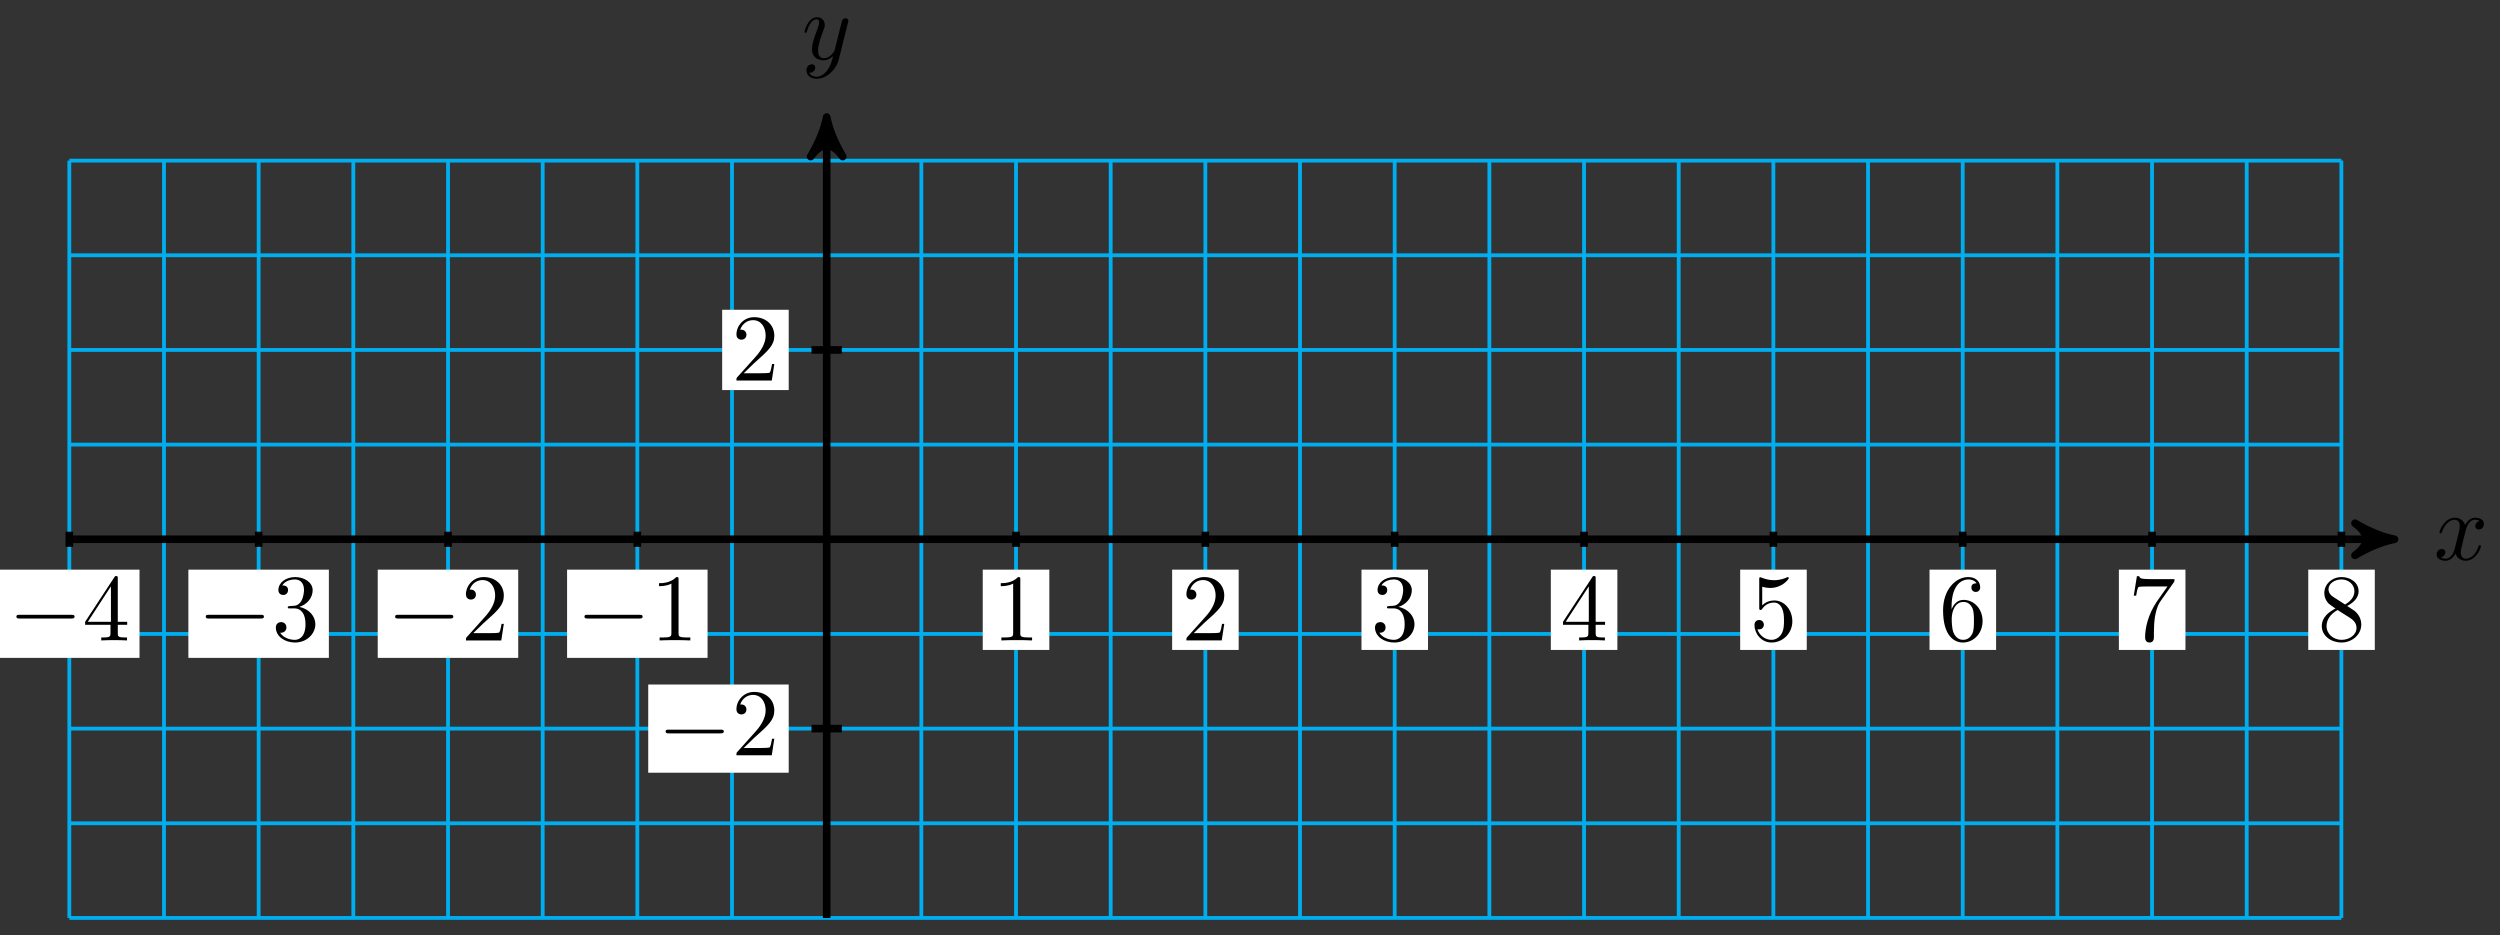 <?xml version="1.0" encoding="UTF-8"?>
<svg xmlns="http://www.w3.org/2000/svg" xmlns:xlink="http://www.w3.org/1999/xlink" width="262pt" height="98pt" viewBox="0 0 262 98" version="1.1">
<rect x="0" y="0" width="262" height="98" fill="#333333" stroke="none"/>
<defs>
<g>
<symbol overflow="visible" id="glyph0-0">
<path style="stroke:none;" d=""/>
</symbol>
<symbol overflow="visible" id="glyph0-1">
<path style="stroke:none;" d="M 3.328 -3.016 C 3.391 -3.266 3.625 -4.188 4.312 -4.188 C 4.359 -4.188 4.609 -4.188 4.812 -4.062 C 4.531 -4 4.344 -3.766 4.344 -3.516 C 4.344 -3.359 4.453 -3.172 4.719 -3.172 C 4.938 -3.172 5.25 -3.344 5.25 -3.75 C 5.25 -4.266 4.672 -4.406 4.328 -4.406 C 3.75 -4.406 3.406 -3.875 3.281 -3.656 C 3.031 -4.312 2.5 -4.406 2.203 -4.406 C 1.172 -4.406 0.594 -3.125 0.594 -2.875 C 0.594 -2.766 0.703 -2.766 0.719 -2.766 C 0.797 -2.766 0.828 -2.797 0.844 -2.875 C 1.188 -3.938 1.844 -4.188 2.188 -4.188 C 2.375 -4.188 2.719 -4.094 2.719 -3.516 C 2.719 -3.203 2.547 -2.547 2.188 -1.141 C 2.031 -0.531 1.672 -0.109 1.234 -0.109 C 1.172 -0.109 0.953 -0.109 0.734 -0.234 C 0.984 -0.297 1.203 -0.5 1.203 -0.781 C 1.203 -1.047 0.984 -1.125 0.844 -1.125 C 0.531 -1.125 0.297 -0.875 0.297 -0.547 C 0.297 -0.094 0.781 0.109 1.219 0.109 C 1.891 0.109 2.25 -0.594 2.266 -0.641 C 2.391 -0.281 2.75 0.109 3.344 0.109 C 4.375 0.109 4.938 -1.172 4.938 -1.422 C 4.938 -1.531 4.859 -1.531 4.828 -1.531 C 4.734 -1.531 4.719 -1.484 4.688 -1.422 C 4.359 -0.344 3.688 -0.109 3.375 -0.109 C 2.984 -0.109 2.828 -0.422 2.828 -0.766 C 2.828 -0.984 2.875 -1.203 2.984 -1.641 Z M 3.328 -3.016 "/>
</symbol>
<symbol overflow="visible" id="glyph0-2">
<path style="stroke:none;" d="M 4.844 -3.797 C 4.891 -3.938 4.891 -3.953 4.891 -4.031 C 4.891 -4.203 4.75 -4.297 4.594 -4.297 C 4.5 -4.297 4.344 -4.234 4.25 -4.094 C 4.234 -4.031 4.141 -3.734 4.109 -3.547 C 4.031 -3.297 3.969 -3.016 3.906 -2.75 L 3.453 -0.953 C 3.422 -0.812 2.984 -0.109 2.328 -0.109 C 1.828 -0.109 1.719 -0.547 1.719 -0.922 C 1.719 -1.375 1.891 -2 2.219 -2.875 C 2.375 -3.281 2.422 -3.391 2.422 -3.594 C 2.422 -4.031 2.109 -4.406 1.609 -4.406 C 0.656 -4.406 0.297 -2.953 0.297 -2.875 C 0.297 -2.766 0.391 -2.766 0.406 -2.766 C 0.516 -2.766 0.516 -2.797 0.562 -2.953 C 0.844 -3.891 1.234 -4.188 1.578 -4.188 C 1.656 -4.188 1.828 -4.188 1.828 -3.875 C 1.828 -3.625 1.719 -3.359 1.656 -3.172 C 1.25 -2.109 1.078 -1.547 1.078 -1.078 C 1.078 -0.188 1.703 0.109 2.297 0.109 C 2.688 0.109 3.016 -0.062 3.297 -0.344 C 3.172 0.172 3.047 0.672 2.656 1.203 C 2.391 1.531 2.016 1.828 1.562 1.828 C 1.422 1.828 0.969 1.797 0.797 1.406 C 0.953 1.406 1.094 1.406 1.219 1.281 C 1.328 1.203 1.422 1.062 1.422 0.875 C 1.422 0.562 1.156 0.531 1.062 0.531 C 0.828 0.531 0.5 0.688 0.5 1.172 C 0.5 1.672 0.938 2.047 1.562 2.047 C 2.578 2.047 3.609 1.141 3.891 0.016 Z M 4.844 -3.797 "/>
</symbol>
<symbol overflow="visible" id="glyph1-0">
<path style="stroke:none;" d=""/>
</symbol>
<symbol overflow="visible" id="glyph1-1">
<path style="stroke:none;" d="M 6.562 -2.297 C 6.734 -2.297 6.922 -2.297 6.922 -2.5 C 6.922 -2.688 6.734 -2.688 6.562 -2.688 L 1.172 -2.688 C 1 -2.688 0.828 -2.688 0.828 -2.5 C 0.828 -2.297 1 -2.297 1.172 -2.297 Z M 6.562 -2.297 "/>
</symbol>
<symbol overflow="visible" id="glyph2-0">
<path style="stroke:none;" d=""/>
</symbol>
<symbol overflow="visible" id="glyph2-1">
<path style="stroke:none;" d="M 2.938 -1.641 L 2.938 -0.781 C 2.938 -0.422 2.906 -0.312 2.172 -0.312 L 1.969 -0.312 L 1.969 0 C 2.375 -0.031 2.891 -0.031 3.312 -0.031 C 3.734 -0.031 4.25 -0.031 4.672 0 L 4.672 -0.312 L 4.453 -0.312 C 3.719 -0.312 3.703 -0.422 3.703 -0.781 L 3.703 -1.641 L 4.688 -1.641 L 4.688 -1.953 L 3.703 -1.953 L 3.703 -6.484 C 3.703 -6.688 3.703 -6.75 3.531 -6.75 C 3.453 -6.75 3.422 -6.75 3.344 -6.625 L 0.281 -1.953 L 0.281 -1.641 Z M 2.984 -1.953 L 0.562 -1.953 L 2.984 -5.672 Z M 2.984 -1.953 "/>
</symbol>
<symbol overflow="visible" id="glyph2-2">
<path style="stroke:none;" d="M 2.891 -3.516 C 3.703 -3.781 4.281 -4.469 4.281 -5.266 C 4.281 -6.078 3.406 -6.641 2.453 -6.641 C 1.453 -6.641 0.688 -6.047 0.688 -5.281 C 0.688 -4.953 0.906 -4.766 1.203 -4.766 C 1.5 -4.766 1.703 -4.984 1.703 -5.281 C 1.703 -5.766 1.234 -5.766 1.094 -5.766 C 1.391 -6.266 2.047 -6.391 2.406 -6.391 C 2.828 -6.391 3.375 -6.172 3.375 -5.281 C 3.375 -5.156 3.344 -4.578 3.094 -4.141 C 2.797 -3.656 2.453 -3.625 2.203 -3.625 C 2.125 -3.609 1.891 -3.594 1.812 -3.594 C 1.734 -3.578 1.672 -3.562 1.672 -3.469 C 1.672 -3.359 1.734 -3.359 1.906 -3.359 L 2.344 -3.359 C 3.156 -3.359 3.531 -2.688 3.531 -1.703 C 3.531 -0.344 2.844 -0.062 2.406 -0.062 C 1.969 -0.062 1.219 -0.234 0.875 -0.812 C 1.219 -0.766 1.531 -0.984 1.531 -1.359 C 1.531 -1.719 1.266 -1.922 0.984 -1.922 C 0.734 -1.922 0.422 -1.781 0.422 -1.344 C 0.422 -0.438 1.344 0.219 2.438 0.219 C 3.656 0.219 4.562 -0.688 4.562 -1.703 C 4.562 -2.516 3.922 -3.297 2.891 -3.516 Z M 2.891 -3.516 "/>
</symbol>
<symbol overflow="visible" id="glyph2-3">
<path style="stroke:none;" d="M 1.266 -0.766 L 2.328 -1.797 C 3.875 -3.172 4.469 -3.703 4.469 -4.703 C 4.469 -5.844 3.578 -6.641 2.359 -6.641 C 1.234 -6.641 0.5 -5.719 0.5 -4.828 C 0.5 -4.281 1 -4.281 1.031 -4.281 C 1.203 -4.281 1.547 -4.391 1.547 -4.812 C 1.547 -5.062 1.359 -5.328 1.016 -5.328 C 0.938 -5.328 0.922 -5.328 0.891 -5.312 C 1.109 -5.969 1.656 -6.328 2.234 -6.328 C 3.141 -6.328 3.562 -5.516 3.562 -4.703 C 3.562 -3.906 3.078 -3.125 2.516 -2.5 L 0.609 -0.375 C 0.5 -0.266 0.5 -0.234 0.5 0 L 4.203 0 L 4.469 -1.734 L 4.234 -1.734 C 4.172 -1.438 4.109 -1 4 -0.844 C 3.938 -0.766 3.281 -0.766 3.062 -0.766 Z M 1.266 -0.766 "/>
</symbol>
<symbol overflow="visible" id="glyph2-4">
<path style="stroke:none;" d="M 2.938 -6.375 C 2.938 -6.625 2.938 -6.641 2.703 -6.641 C 2.078 -6 1.203 -6 0.891 -6 L 0.891 -5.688 C 1.094 -5.688 1.672 -5.688 2.188 -5.953 L 2.188 -0.781 C 2.188 -0.422 2.156 -0.312 1.266 -0.312 L 0.953 -0.312 L 0.953 0 C 1.297 -0.031 2.156 -0.031 2.562 -0.031 C 2.953 -0.031 3.828 -0.031 4.172 0 L 4.172 -0.312 L 3.859 -0.312 C 2.953 -0.312 2.938 -0.422 2.938 -0.781 Z M 2.938 -6.375 "/>
</symbol>
<symbol overflow="visible" id="glyph2-5">
<path style="stroke:none;" d="M 4.469 -2 C 4.469 -3.188 3.656 -4.188 2.578 -4.188 C 2.109 -4.188 1.672 -4.031 1.312 -3.672 L 1.312 -5.625 C 1.516 -5.562 1.844 -5.5 2.156 -5.5 C 3.391 -5.5 4.094 -6.406 4.094 -6.531 C 4.094 -6.594 4.062 -6.641 3.984 -6.641 C 3.984 -6.641 3.953 -6.641 3.906 -6.609 C 3.703 -6.516 3.219 -6.312 2.547 -6.312 C 2.156 -6.312 1.688 -6.391 1.219 -6.594 C 1.141 -6.625 1.125 -6.625 1.109 -6.625 C 1 -6.625 1 -6.547 1 -6.391 L 1 -3.438 C 1 -3.266 1 -3.188 1.141 -3.188 C 1.219 -3.188 1.234 -3.203 1.281 -3.266 C 1.391 -3.422 1.75 -3.969 2.562 -3.969 C 3.078 -3.969 3.328 -3.516 3.406 -3.328 C 3.562 -2.953 3.594 -2.578 3.594 -2.078 C 3.594 -1.719 3.594 -1.125 3.344 -0.703 C 3.109 -0.312 2.734 -0.062 2.281 -0.062 C 1.562 -0.062 0.984 -0.594 0.812 -1.172 C 0.844 -1.172 0.875 -1.156 0.984 -1.156 C 1.312 -1.156 1.484 -1.406 1.484 -1.641 C 1.484 -1.891 1.312 -2.141 0.984 -2.141 C 0.844 -2.141 0.5 -2.062 0.5 -1.609 C 0.5 -0.75 1.188 0.219 2.297 0.219 C 3.453 0.219 4.469 -0.734 4.469 -2 Z M 4.469 -2 "/>
</symbol>
<symbol overflow="visible" id="glyph2-6">
<path style="stroke:none;" d="M 1.312 -3.266 L 1.312 -3.516 C 1.312 -6.031 2.547 -6.391 3.062 -6.391 C 3.297 -6.391 3.719 -6.328 3.938 -5.984 C 3.781 -5.984 3.391 -5.984 3.391 -5.547 C 3.391 -5.234 3.625 -5.078 3.844 -5.078 C 4 -5.078 4.312 -5.172 4.312 -5.562 C 4.312 -6.156 3.875 -6.641 3.047 -6.641 C 1.766 -6.641 0.422 -5.359 0.422 -3.156 C 0.422 -0.484 1.578 0.219 2.5 0.219 C 3.609 0.219 4.562 -0.719 4.562 -2.031 C 4.562 -3.297 3.672 -4.25 2.562 -4.25 C 1.891 -4.25 1.516 -3.75 1.312 -3.266 Z M 2.5 -0.062 C 1.875 -0.062 1.578 -0.656 1.516 -0.812 C 1.328 -1.281 1.328 -2.078 1.328 -2.25 C 1.328 -3.031 1.656 -4.031 2.547 -4.031 C 2.719 -4.031 3.172 -4.031 3.484 -3.406 C 3.656 -3.047 3.656 -2.531 3.656 -2.047 C 3.656 -1.562 3.656 -1.062 3.484 -0.703 C 3.188 -0.109 2.734 -0.062 2.5 -0.062 Z M 2.5 -0.062 "/>
</symbol>
<symbol overflow="visible" id="glyph2-7">
<path style="stroke:none;" d="M 4.75 -6.078 C 4.828 -6.188 4.828 -6.203 4.828 -6.422 L 2.406 -6.422 C 1.203 -6.422 1.172 -6.547 1.141 -6.734 L 0.891 -6.734 L 0.562 -4.688 L 0.812 -4.688 C 0.844 -4.844 0.922 -5.469 1.062 -5.594 C 1.125 -5.656 1.906 -5.656 2.031 -5.656 L 4.094 -5.656 C 3.984 -5.5 3.203 -4.406 2.984 -4.078 C 2.078 -2.734 1.75 -1.344 1.75 -0.328 C 1.75 -0.234 1.75 0.219 2.219 0.219 C 2.672 0.219 2.672 -0.234 2.672 -0.328 L 2.672 -0.844 C 2.672 -1.391 2.703 -1.938 2.781 -2.469 C 2.828 -2.703 2.953 -3.562 3.406 -4.172 Z M 4.75 -6.078 "/>
</symbol>
<symbol overflow="visible" id="glyph2-8">
<path style="stroke:none;" d="M 1.625 -4.562 C 1.172 -4.859 1.125 -5.188 1.125 -5.359 C 1.125 -5.969 1.781 -6.391 2.484 -6.391 C 3.203 -6.391 3.844 -5.875 3.844 -5.156 C 3.844 -4.578 3.453 -4.109 2.859 -3.766 Z M 3.078 -3.609 C 3.797 -3.984 4.281 -4.5 4.281 -5.156 C 4.281 -6.078 3.406 -6.641 2.5 -6.641 C 1.5 -6.641 0.688 -5.906 0.688 -4.969 C 0.688 -4.797 0.703 -4.344 1.125 -3.875 C 1.234 -3.766 1.609 -3.516 1.859 -3.344 C 1.281 -3.047 0.422 -2.5 0.422 -1.5 C 0.422 -0.453 1.438 0.219 2.484 0.219 C 3.609 0.219 4.562 -0.609 4.562 -1.672 C 4.562 -2.031 4.453 -2.484 4.062 -2.906 C 3.875 -3.109 3.719 -3.203 3.078 -3.609 Z M 2.078 -3.188 L 3.312 -2.406 C 3.594 -2.219 4.062 -1.922 4.062 -1.312 C 4.062 -0.578 3.312 -0.062 2.5 -0.062 C 1.641 -0.062 0.922 -0.672 0.922 -1.5 C 0.922 -2.078 1.234 -2.719 2.078 -3.188 Z M 2.078 -3.188 "/>
</symbol>
</g>
</defs>
<g id="surface1">
<path style="fill:none;stroke-width:0.399;stroke-linecap:butt;stroke-linejoin:miter;stroke:rgb(0%,67.839%,93.729%);stroke-opacity:1;stroke-miterlimit:10;" d="M -79.371 -39.686 L 158.74 -39.686 M -79.371 -29.765 L 158.74 -29.765 M -79.371 -19.843 L 158.74 -19.843 M -79.371 -9.922 L 158.74 -9.922 M -79.371 -0 L 158.74 -0 M -79.371 9.921 L 158.74 9.921 M -79.371 19.842 L 158.74 19.842 M -79.371 29.764 L 158.74 29.764 M -79.371 39.681 L 158.74 39.681 M -79.371 -39.686 L -79.371 39.685 M -69.45 -39.686 L -69.45 39.685 M -59.529 -39.686 L -59.529 39.685 M -49.608 -39.686 L -49.608 39.685 M -39.683 -39.686 L -39.683 39.685 M -29.762 -39.686 L -29.762 39.685 M -19.842 -39.686 L -19.842 39.685 M -9.921 -39.686 L -9.921 39.685 M 0 -39.686 L 0 39.685 M 9.921 -39.686 L 9.921 39.685 M 19.842 -39.686 L 19.842 39.685 M 29.763 -39.686 L 29.763 39.685 M 39.684 -39.686 L 39.684 39.685 M 49.605 -39.686 L 49.605 39.685 M 59.526 -39.686 L 59.526 39.685 M 69.451 -39.686 L 69.451 39.685 M 79.372 -39.686 L 79.372 39.685 M 89.293 -39.686 L 89.293 39.685 M 99.214 -39.686 L 99.214 39.685 M 109.135 -39.686 L 109.135 39.685 M 119.056 -39.686 L 119.056 39.685 M 128.977 -39.686 L 128.977 39.685 M 138.898 -39.686 L 138.898 39.685 M 148.819 -39.686 L 148.819 39.685 M 158.74 -39.686 L 158.74 39.685 " transform="matrix(1,0,0,-1,86.636,56.515)"/>
<path style="fill:none;stroke-width:0.797;stroke-linecap:butt;stroke-linejoin:miter;stroke:rgb(0%,0%,0%);stroke-opacity:1;stroke-miterlimit:10;" d="M -79.371 -0 L 163.259 -0 " transform="matrix(1,0,0,-1,86.636,56.515)"/>
<path style="fill-rule:nonzero;fill:rgb(0%,0%,0%);fill-opacity:1;stroke-width:0.797;stroke-linecap:butt;stroke-linejoin:round;stroke:rgb(0%,0%,0%);stroke-opacity:1;stroke-miterlimit:10;" d="M 1.035 -0 C -0.258 0.257 -1.555 0.777 -3.11 1.683 C -1.555 0.519 -1.555 -0.52 -3.11 -1.684 C -1.555 -0.778 -0.258 -0.258 1.035 -0 Z M 1.035 -0 " transform="matrix(1,0,0,-1,249.911,56.515)"/>
<g style="fill:rgb(0%,0%,0%);fill-opacity:1;">
  <use xlink:href="#glyph0-1" x="255.064" y="58.66"/>
</g>
<path style="fill:none;stroke-width:0.797;stroke-linecap:butt;stroke-linejoin:miter;stroke:rgb(0%,0%,0%);stroke-opacity:1;stroke-miterlimit:10;" d="M 0 -39.686 L 0 43.212 " transform="matrix(1,0,0,-1,86.636,56.515)"/>
<path style="fill-rule:nonzero;fill:rgb(0%,0%,0%);fill-opacity:1;stroke-width:0.797;stroke-linecap:butt;stroke-linejoin:round;stroke:rgb(0%,0%,0%);stroke-opacity:1;stroke-miterlimit:10;" d="M 1.035 -0 C -0.258 0.257 -1.555 0.777 -3.109 1.683 C -1.555 0.519 -1.555 -0.52 -3.109 -1.684 C -1.555 -0.778 -0.258 -0.258 1.035 -0 Z M 1.035 -0 " transform="matrix(0,-1,-1,0,86.636,13.301)"/>
<g style="fill:rgb(0%,0%,0%);fill-opacity:1;">
  <use xlink:href="#glyph0-2" x="84.015" y="6.21"/>
</g>
<path style="fill:none;stroke-width:0.797;stroke-linecap:butt;stroke-linejoin:miter;stroke:rgb(0%,0%,0%);stroke-opacity:1;stroke-miterlimit:10;" d="M -79.371 0.792 L -79.371 -0.793 " transform="matrix(1,0,0,-1,86.636,56.515)"/>
<path style=" stroke:none;fill-rule:nonzero;fill:rgb(100%,100%,100%);fill-opacity:1;" d="M -0.105 68.945 L 14.621 68.945 L 14.621 59.699 L -0.105 59.699 Z M -0.105 68.945 "/>
<g style="fill:rgb(0%,0%,0%);fill-opacity:1;">
  <use xlink:href="#glyph1-1" x="0.893" y="67.118"/>
</g>
<g style="fill:rgb(0%,0%,0%);fill-opacity:1;">
  <use xlink:href="#glyph2-1" x="8.641" y="67.118"/>
</g>
<path style="fill:none;stroke-width:0.797;stroke-linecap:butt;stroke-linejoin:miter;stroke:rgb(0%,0%,0%);stroke-opacity:1;stroke-miterlimit:10;" d="M -59.529 0.792 L -59.529 -0.793 " transform="matrix(1,0,0,-1,86.636,56.515)"/>
<path style=" stroke:none;fill-rule:nonzero;fill:rgb(100%,100%,100%);fill-opacity:1;" d="M 19.742 68.945 L 34.465 68.945 L 34.465 59.699 L 19.742 59.699 Z M 19.742 68.945 "/>
<g style="fill:rgb(0%,0%,0%);fill-opacity:1;">
  <use xlink:href="#glyph1-1" x="20.737" y="67.118"/>
</g>
<g style="fill:rgb(0%,0%,0%);fill-opacity:1;">
  <use xlink:href="#glyph2-2" x="28.486" y="67.118"/>
</g>
<path style="fill:none;stroke-width:0.797;stroke-linecap:butt;stroke-linejoin:miter;stroke:rgb(0%,0%,0%);stroke-opacity:1;stroke-miterlimit:10;" d="M -39.683 0.792 L -39.683 -0.793 " transform="matrix(1,0,0,-1,86.636,56.515)"/>
<path style=" stroke:none;fill-rule:nonzero;fill:rgb(100%,100%,100%);fill-opacity:1;" d="M 39.586 68.945 L 54.309 68.945 L 54.309 59.699 L 39.586 59.699 Z M 39.586 68.945 "/>
<g style="fill:rgb(0%,0%,0%);fill-opacity:1;">
  <use xlink:href="#glyph1-1" x="40.582" y="67.118"/>
</g>
<g style="fill:rgb(0%,0%,0%);fill-opacity:1;">
  <use xlink:href="#glyph2-3" x="48.331" y="67.118"/>
</g>
<path style="fill:none;stroke-width:0.797;stroke-linecap:butt;stroke-linejoin:miter;stroke:rgb(0%,0%,0%);stroke-opacity:1;stroke-miterlimit:10;" d="M -19.842 0.792 L -19.842 -0.793 " transform="matrix(1,0,0,-1,86.636,56.515)"/>
<path style=" stroke:none;fill-rule:nonzero;fill:rgb(100%,100%,100%);fill-opacity:1;" d="M 59.43 68.945 L 74.152 68.945 L 74.152 59.699 L 59.43 59.699 Z M 59.43 68.945 "/>
<g style="fill:rgb(0%,0%,0%);fill-opacity:1;">
  <use xlink:href="#glyph1-1" x="60.426" y="67.118"/>
</g>
<g style="fill:rgb(0%,0%,0%);fill-opacity:1;">
  <use xlink:href="#glyph2-4" x="68.175" y="67.118"/>
</g>
<path style="fill:none;stroke-width:0.797;stroke-linecap:butt;stroke-linejoin:miter;stroke:rgb(0%,0%,0%);stroke-opacity:1;stroke-miterlimit:10;" d="M 19.842 0.792 L 19.842 -0.793 " transform="matrix(1,0,0,-1,86.636,56.515)"/>
<path style=" stroke:none;fill-rule:nonzero;fill:rgb(100%,100%,100%);fill-opacity:1;" d="M 102.992 68.113 L 109.969 68.113 L 109.969 59.699 L 102.992 59.699 Z M 102.992 68.113 "/>
<g style="fill:rgb(0%,0%,0%);fill-opacity:1;">
  <use xlink:href="#glyph2-4" x="103.99" y="67.117"/>
</g>
<path style="fill:none;stroke-width:0.797;stroke-linecap:butt;stroke-linejoin:miter;stroke:rgb(0%,0%,0%);stroke-opacity:1;stroke-miterlimit:10;" d="M 39.684 0.792 L 39.684 -0.793 " transform="matrix(1,0,0,-1,86.636,56.515)"/>
<path style=" stroke:none;fill-rule:nonzero;fill:rgb(100%,100%,100%);fill-opacity:1;" d="M 122.84 68.113 L 129.812 68.113 L 129.812 59.699 L 122.84 59.699 Z M 122.84 68.113 "/>
<g style="fill:rgb(0%,0%,0%);fill-opacity:1;">
  <use xlink:href="#glyph2-3" x="123.835" y="67.117"/>
</g>
<path style="fill:none;stroke-width:0.797;stroke-linecap:butt;stroke-linejoin:miter;stroke:rgb(0%,0%,0%);stroke-opacity:1;stroke-miterlimit:10;" d="M 59.526 0.792 L 59.526 -0.793 " transform="matrix(1,0,0,-1,86.636,56.515)"/>
<path style=" stroke:none;fill-rule:nonzero;fill:rgb(100%,100%,100%);fill-opacity:1;" d="M 142.684 68.113 L 149.656 68.113 L 149.656 59.699 L 142.684 59.699 Z M 142.684 68.113 "/>
<g style="fill:rgb(0%,0%,0%);fill-opacity:1;">
  <use xlink:href="#glyph2-2" x="143.678" y="67.117"/>
</g>
<path style="fill:none;stroke-width:0.797;stroke-linecap:butt;stroke-linejoin:miter;stroke:rgb(0%,0%,0%);stroke-opacity:1;stroke-miterlimit:10;" d="M 79.372 0.792 L 79.372 -0.793 " transform="matrix(1,0,0,-1,86.636,56.515)"/>
<path style=" stroke:none;fill-rule:nonzero;fill:rgb(100%,100%,100%);fill-opacity:1;" d="M 162.527 68.113 L 169.5 68.113 L 169.5 59.699 L 162.527 59.699 Z M 162.527 68.113 "/>
<g style="fill:rgb(0%,0%,0%);fill-opacity:1;">
  <use xlink:href="#glyph2-1" x="163.523" y="67.117"/>
</g>
<path style="fill:none;stroke-width:0.797;stroke-linecap:butt;stroke-linejoin:miter;stroke:rgb(0%,0%,0%);stroke-opacity:1;stroke-miterlimit:10;" d="M 99.214 0.792 L 99.214 -0.793 " transform="matrix(1,0,0,-1,86.636,56.515)"/>
<path style=" stroke:none;fill-rule:nonzero;fill:rgb(100%,100%,100%);fill-opacity:1;" d="M 182.371 68.113 L 189.348 68.113 L 189.348 59.699 L 182.371 59.699 Z M 182.371 68.113 "/>
<g style="fill:rgb(0%,0%,0%);fill-opacity:1;">
  <use xlink:href="#glyph2-5" x="183.368" y="67.117"/>
</g>
<path style="fill:none;stroke-width:0.797;stroke-linecap:butt;stroke-linejoin:miter;stroke:rgb(0%,0%,0%);stroke-opacity:1;stroke-miterlimit:10;" d="M 119.056 0.792 L 119.056 -0.793 " transform="matrix(1,0,0,-1,86.636,56.515)"/>
<path style=" stroke:none;fill-rule:nonzero;fill:rgb(100%,100%,100%);fill-opacity:1;" d="M 202.215 68.113 L 209.191 68.113 L 209.191 59.699 L 202.215 59.699 Z M 202.215 68.113 "/>
<g style="fill:rgb(0%,0%,0%);fill-opacity:1;">
  <use xlink:href="#glyph2-6" x="203.212" y="67.117"/>
</g>
<path style="fill:none;stroke-width:0.797;stroke-linecap:butt;stroke-linejoin:miter;stroke:rgb(0%,0%,0%);stroke-opacity:1;stroke-miterlimit:10;" d="M 138.898 0.792 L 138.898 -0.793 " transform="matrix(1,0,0,-1,86.636,56.515)"/>
<path style=" stroke:none;fill-rule:nonzero;fill:rgb(100%,100%,100%);fill-opacity:1;" d="M 222.059 68.113 L 229.035 68.113 L 229.035 59.699 L 222.059 59.699 Z M 222.059 68.113 "/>
<g style="fill:rgb(0%,0%,0%);fill-opacity:1;">
  <use xlink:href="#glyph2-7" x="223.057" y="67.117"/>
</g>
<path style="fill:none;stroke-width:0.797;stroke-linecap:butt;stroke-linejoin:miter;stroke:rgb(0%,0%,0%);stroke-opacity:1;stroke-miterlimit:10;" d="M 158.74 0.792 L 158.74 -0.793 " transform="matrix(1,0,0,-1,86.636,56.515)"/>
<path style=" stroke:none;fill-rule:nonzero;fill:rgb(100%,100%,100%);fill-opacity:1;" d="M 241.906 68.113 L 248.879 68.113 L 248.879 59.699 L 241.906 59.699 Z M 241.906 68.113 "/>
<g style="fill:rgb(0%,0%,0%);fill-opacity:1;">
  <use xlink:href="#glyph2-8" x="242.901" y="67.117"/>
</g>
<path style="fill:none;stroke-width:0.797;stroke-linecap:butt;stroke-linejoin:miter;stroke:rgb(0%,0%,0%);stroke-opacity:1;stroke-miterlimit:10;" d="M 1.586 -19.843 L -1.589 -19.843 " transform="matrix(1,0,0,-1,86.636,56.515)"/>
<path style=" stroke:none;fill-rule:nonzero;fill:rgb(100%,100%,100%);fill-opacity:1;" d="M 67.934 80.98 L 82.656 80.98 L 82.656 71.738 L 67.934 71.738 Z M 67.934 80.98 "/>
<g style="fill:rgb(0%,0%,0%);fill-opacity:1;">
  <use xlink:href="#glyph1-1" x="68.93" y="79.154"/>
</g>
<g style="fill:rgb(0%,0%,0%);fill-opacity:1;">
  <use xlink:href="#glyph2-3" x="76.678" y="79.154"/>
</g>
<path style="fill:none;stroke-width:0.797;stroke-linecap:butt;stroke-linejoin:miter;stroke:rgb(0%,0%,0%);stroke-opacity:1;stroke-miterlimit:10;" d="M 1.586 19.842 L -1.589 19.842 " transform="matrix(1,0,0,-1,86.636,56.515)"/>
<path style=" stroke:none;fill-rule:nonzero;fill:rgb(100%,100%,100%);fill-opacity:1;" d="M 75.684 40.879 L 82.656 40.879 L 82.656 32.465 L 75.684 32.465 Z M 75.684 40.879 "/>
<g style="fill:rgb(0%,0%,0%);fill-opacity:1;">
  <use xlink:href="#glyph2-3" x="76.679" y="39.881"/>
</g>
</g>
</svg>
